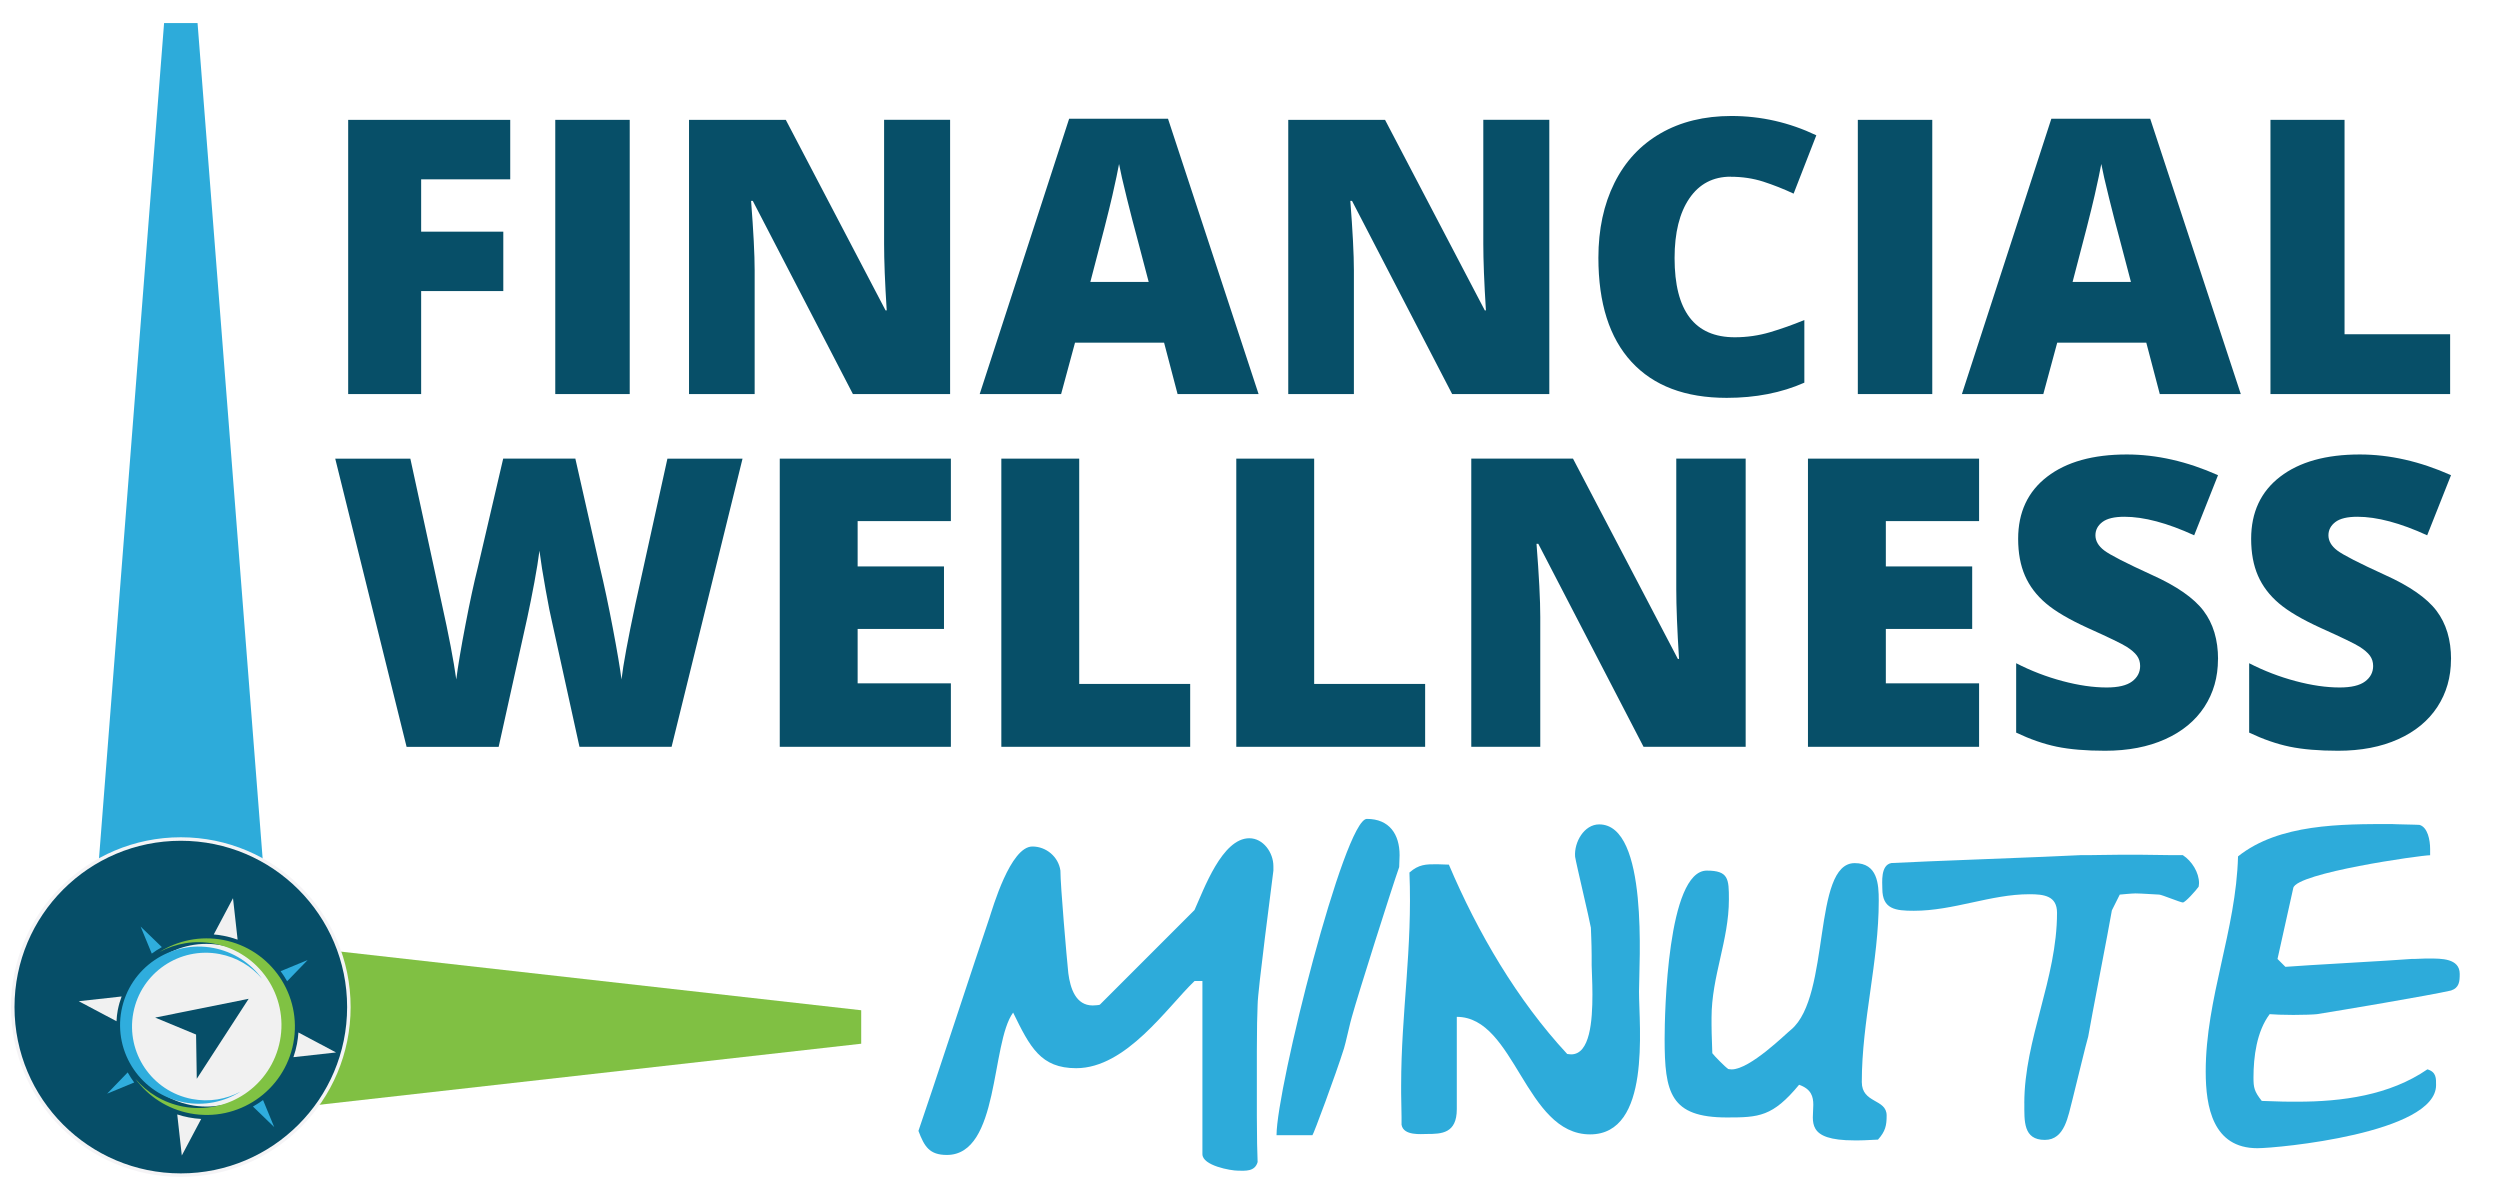 <?xml version="1.0" encoding="UTF-8"?>
<svg id="Layer_1" data-name="Layer 1" xmlns="http://www.w3.org/2000/svg" xmlns:xlink="http://www.w3.org/1999/xlink" viewBox="0 0 678.32 324.67">
  <defs>
    <style>
      .cls-1, .cls-2 {
        fill: #064e68;
      }

      .cls-1, .cls-3, .cls-4, .cls-5, .cls-6, .cls-7, .cls-8 {
        stroke-width: 0px;
      }

      .cls-2 {
        stroke: #f5f4f6;
        stroke-miterlimit: 10;
        stroke-width: .95px;
      }

      .cls-3 {
        fill: #074f68;
      }

      .cls-9 {
        filter: url(#drop-shadow-1);
      }

      .cls-4 {
        fill: #2dabda;
      }

      .cls-5 {
        fill: #80c243;
      }

      .cls-6 {
        fill: #80c043;
      }

      .cls-7 {
        fill: #2faddd;
      }

      .cls-8 {
        fill: #f1f1f1;
      }
    </style>
    <filter id="drop-shadow-1" filterUnits="userSpaceOnUse">
      <feOffset dx="6.64" dy="6.64"/>
      <feGaussianBlur result="blur" stdDeviation="4.75"/>
      <feFlood flood-color="#231f20" flood-opacity=".75"/>
      <feComposite in2="blur" operator="in"/>
      <feComposite in="SourceGraphic"/>
    </filter>
  </defs>
  <g>
    <path class="cls-3" d="M114.27,106.92h-19.8V32.52h43.97v16.13h-24.17v14.2h22.29v16.13h-22.29v27.94Z"/>
    <path class="cls-3" d="M150.66,106.92V32.52h20.2v74.4h-20.2Z"/>
    <path class="cls-3" d="M257.78,106.92h-26.36l-27.17-52.42h-.46c.64,8.24.97,14.54.97,18.88v33.54h-17.81V32.52h26.26l27.07,51.7h.31c-.48-7.5-.71-13.52-.71-18.07v-33.64h17.91v74.4Z"/>
    <path class="cls-3" d="M319.51,106.92l-3.66-13.94h-24.17l-3.77,13.94h-22.09l24.27-74.71h26.82l24.58,74.71h-21.98ZM311.67,76.49l-3.21-12.21c-.75-2.71-1.65-6.23-2.72-10.53-1.07-4.31-1.77-7.4-2.11-9.26-.31,1.73-.91,4.58-1.81,8.55-.9,3.97-2.89,11.79-5.98,23.46h15.83Z"/>
    <path class="cls-3" d="M420.37,106.92h-26.36l-27.17-52.42h-.46c.64,8.24.97,14.54.97,18.88v33.54h-17.81V32.52h26.26l27.07,51.7h.3c-.47-7.5-.71-13.52-.71-18.07v-33.64h17.91v74.4Z"/>
    <path class="cls-3" d="M469.58,47.94c-4.78,0-8.52,1.96-11.2,5.88-2.68,3.92-4.02,9.32-4.02,16.21,0,14.32,5.44,21.48,16.33,21.48,3.29,0,6.48-.46,9.57-1.37,3.09-.92,6.19-2.02,9.31-3.31v17c-6.21,2.75-13.23,4.12-21.07,4.12-11.23,0-19.84-3.26-25.83-9.77-5.99-6.51-8.98-15.93-8.98-28.24,0-7.7,1.45-14.47,4.35-20.3s7.07-10.32,12.52-13.46,11.85-4.71,19.21-4.71c8.04,0,15.72,1.75,23.05,5.24l-6.16,15.83c-2.75-1.29-5.5-2.37-8.24-3.26-2.75-.88-5.7-1.32-8.85-1.32Z"/>
    <path class="cls-3" d="M504.08,106.92V32.52h20.2v74.4h-20.2Z"/>
    <path class="cls-3" d="M586.01,106.92l-3.66-13.94h-24.17l-3.77,13.94h-22.09l24.27-74.71h26.82l24.58,74.71h-21.98ZM578.18,76.49l-3.21-12.21c-.75-2.71-1.65-6.23-2.72-10.53-1.07-4.31-1.77-7.4-2.11-9.26-.31,1.73-.91,4.58-1.81,8.55-.9,3.97-2.89,11.79-5.98,23.46h15.83Z"/>
    <path class="cls-3" d="M616.04,106.92V32.52h20.1v58.17h28.65v16.23h-48.75Z"/>
    <path class="cls-3" d="M182.21,202.63h-24.98l-7.49-34.07c-.36-1.43-.92-4.26-1.68-8.5-.77-4.24-1.33-7.79-1.69-10.64-.29,2.32-.75,5.2-1.39,8.64-.64,3.44-1.28,6.61-1.9,9.49-.62,2.89-3.22,14.58-7.78,35.09h-24.98l-19.36-78.19h20.38l8.5,39.2c1.93,8.67,3.24,15.56,3.96,20.7.46-3.64,1.29-8.58,2.49-14.82,1.19-6.24,2.31-11.41,3.34-15.51l6.9-29.58h19.58l6.69,29.58c1.14,4.74,2.3,10.22,3.48,16.42s1.96,10.84,2.35,13.91c.46-3.96,1.73-10.82,3.8-20.59l8.66-39.31h20.38l-19.25,78.19Z"/>
    <path class="cls-3" d="M258,202.63h-46.43v-78.19h46.43v16.95h-25.3v12.3h23.43v16.96h-23.43v14.76h25.3v17.22Z"/>
    <path class="cls-3" d="M271.69,202.63v-78.19h21.13v61.13h30.11v17.06h-51.24Z"/>
    <path class="cls-3" d="M335.44,202.63v-78.19h21.13v61.13h30.11v17.06h-51.24Z"/>
    <path class="cls-3" d="M473.65,202.63h-27.71l-28.56-55.09h-.48c.68,8.66,1.02,15.28,1.02,19.84v35.25h-18.72v-78.19h27.6l28.45,54.34h.32c-.5-7.88-.75-14.21-.75-18.99v-35.35h18.83v78.19Z"/>
    <path class="cls-3" d="M536.98,202.63h-46.43v-78.19h46.43v16.95h-25.3v12.3h23.43v16.96h-23.43v14.76h25.3v17.22Z"/>
    <path class="cls-3" d="M601.8,178.88c0,4.85-1.23,9.15-3.69,12.92-2.46,3.76-6.01,6.69-10.64,8.77-4.64,2.09-10.07,3.13-16.31,3.13-5.21,0-9.57-.37-13.1-1.1s-7.2-2.01-11.02-3.82v-18.83c4.03,2.07,8.22,3.68,12.57,4.84,4.35,1.16,8.34,1.74,11.98,1.74,3.14,0,5.44-.54,6.9-1.63,1.46-1.09,2.19-2.49,2.19-4.2,0-1.07-.29-2.01-.88-2.81-.59-.8-1.53-1.61-2.83-2.43-1.3-.82-4.77-2.5-10.4-5.03-5.1-2.32-8.92-4.56-11.47-6.74-2.55-2.17-4.44-4.67-5.67-7.49-1.23-2.82-1.85-6.15-1.85-10,0-7.2,2.62-12.82,7.86-16.85,5.24-4.03,12.44-6.04,21.61-6.04,8.09,0,16.35,1.87,24.76,5.62l-6.47,16.31c-7.31-3.35-13.62-5.03-18.93-5.03-2.75,0-4.74.48-5.99,1.44-1.25.96-1.87,2.16-1.87,3.58,0,1.53.79,2.91,2.38,4.12,1.59,1.21,5.89,3.42,12.92,6.63,6.74,3.03,11.42,6.29,14.04,9.76,2.62,3.48,3.93,7.85,3.93,13.13Z"/>
    <path class="cls-3" d="M665.02,178.88c0,4.85-1.23,9.15-3.69,12.92-2.46,3.76-6.01,6.69-10.64,8.77-4.64,2.09-10.07,3.13-16.31,3.13-5.21,0-9.57-.37-13.1-1.1s-7.2-2.01-11.02-3.82v-18.83c4.03,2.07,8.22,3.68,12.57,4.84,4.35,1.16,8.34,1.74,11.98,1.74,3.14,0,5.44-.54,6.9-1.63,1.46-1.09,2.19-2.49,2.19-4.2,0-1.07-.29-2.01-.88-2.81-.59-.8-1.53-1.61-2.83-2.43-1.3-.82-4.77-2.5-10.4-5.03-5.1-2.32-8.92-4.56-11.47-6.74-2.55-2.17-4.44-4.67-5.67-7.49-1.23-2.82-1.85-6.15-1.85-10,0-7.2,2.62-12.82,7.86-16.85,5.24-4.03,12.44-6.04,21.61-6.04,8.09,0,16.35,1.87,24.76,5.62l-6.47,16.31c-7.31-3.35-13.62-5.03-18.93-5.03-2.75,0-4.74.48-5.99,1.44-1.25.96-1.87,2.16-1.87,3.58,0,1.53.79,2.91,2.38,4.12,1.59,1.21,5.89,3.42,12.92,6.63,6.74,3.03,11.42,6.29,14.04,9.76,2.62,3.48,3.93,7.85,3.93,13.13Z"/>
    <path class="cls-4" d="M326.25,266.18h-2.14c-7.38,7.06-18.51,23.65-32.1,23.65-9.63,0-12.52-5.67-17.12-15.09-6.1,8.35-3.64,38.63-17.98,38.63-4.71,0-6.1-2.25-7.71-6.53,3-8.56,16.27-49.12,19.26-57.79.86-2.57,5.67-19.37,11.66-19.37,3.75,0,7.06,2.78,7.6,6.53,0,4.17,1.71,23.65,2.14,27.82.54,4.17,2.03,8.78,6.63,8.78.53,0,1.82-.11,1.93-.21l25.68-25.68c2.57-5.67,7.49-19.48,14.88-19.48,3.75,0,6.53,3.85,6.53,7.6v1.18c-.43,3.64-4.28,32.74-4.28,36.38-.11,2.14-.21,6.96-.21,12.52v17.76c0,5.56.11,10.27.21,12.41-.75,2.68-3.42,2.35-5.24,2.35-2.14,0-9.74-1.39-9.74-4.49v-46.98Z"/>
    <path class="cls-4" d="M370.87,222.19c6.1,0,8.88,4.17,8.88,9.85,0,.54-.11,2.78-.11,3.21-2.14,6.1-11.13,34.46-12.84,40.66-.32.86-1.82,7.71-2.14,8.56-2.25,7.17-8.35,23.54-8.56,23.54h-9.74c0-12.73,18.41-85.82,24.5-85.82Z"/>
    <path class="cls-4" d="M380.28,305.23v-2.14c0-2.03-.11-4.39-.11-6.42v-2.14c0-19.9,3.1-36.92,2.25-57.79,2.57-2.25,4.49-2.25,7.49-2.25.54,0,2.78.11,3.21.11,7.81,18.41,18.51,36.71,32.1,51.37.11,0,.75.11,1.07.11,5.14,0,5.78-9.1,5.78-16.27,0-3.53-.21-6.63-.21-7.92v-2.57c0-3.21-.21-7.17-.21-7.6-.32-2.03-3.96-17.23-4.28-19.26-.32-3.96,2.46-8.78,6.53-8.78,13.48,0,10.81,37.88,10.81,45.37,0,9.63,3.32,38.74-13.27,38.74-17.66,0-20.33-31.89-36.17-31.89v25.04c0,6.63-4.17,6.74-8.13,6.74-1.5,0-6.31.54-6.85-2.46Z"/>
    <path class="cls-4" d="M488.15,294.32c-7.17,8.67-10.92,8.88-19.58,8.88-15.41,0-16.91-6.74-16.91-21.29,0-6.96.75-45.69,11.45-45.69,5.89,0,5.99,2.25,5.99,7.81,0,11.13-4.71,20.87-4.71,32.1v1.93c0,2.68.21,6.63.21,7.71.54.75,3.53,3.75,4.28,4.28,0,0,.64.11.96.11,5.03,0,14.77-9.74,16.16-10.81,10.81-9.1,5.67-45.16,17.23-45.16,6.21,0,6.53,5.67,6.53,10.17,0,16.59-4.6,32.64-4.6,49.22,0,5.88,6.74,4.49,6.74,9.1,0,2.67-.32,4.28-2.35,6.53-.64,0-3.42.21-5.24.21h-1.18c-13.27,0-11.13-5.13-11.13-9.63,0-2.25-.53-4.28-3.85-5.46Z"/>
    <path class="cls-4" d="M549.25,299.35c0-17.44,8.88-33.71,8.88-51.69,0-4.6-3.53-5.03-7.49-5.03-10.49,0-20.55,4.49-31.35,4.49-5.03,0-8.56-.43-8.56-5.99,0-1.61-.54-6.42,2.46-6.96,7.49-.43,43.66-1.71,51.26-2.14h2.03c2.25,0,5.35-.11,8.35-.11h6.31c2.68,0,5.78.11,8.35.11h2.78c2.46,1.61,4.39,4.71,4.39,7.6,0,.32-.11.96-.11.96-.75,1.07-3.64,4.28-4.28,4.28s-5.78-2.14-6.42-2.14c-.54,0-4.92-.32-6.42-.32-1.07,0-4.17.32-4.28.32l-2.14,4.28c-.86,5.14-5.56,29.11-6.42,34.24-.54,1.71-3.42,13.8-4.28,17.12-1.18,4.39-2.03,10.92-7.49,10.92-5.89,0-5.56-5.14-5.56-9.95Z"/>
    <path class="cls-4" d="M598.47,290.79c0-20.01,8.24-38.31,8.77-58.43,11.13-8.88,28.04-8.77,41.73-8.77.54,0,2.14.11,3.75.11,1.71,0,3.21.11,3.75.11,2.25.64,2.89,4.17,2.89,6.53v1.71c-2.57,0-36.28,4.81-37.13,8.88l-4.28,19.26,2.14,2.14c5.14-.43,29.21-1.71,34.24-2.14h.75c.86,0,1.93-.11,2.89-.11h1.18c3.1,0,8.24-.11,8.24,4.17,0,2.03-.11,3.75-2.35,4.5-5.46,1.28-30.93,5.56-36.38,6.42-.96.11-3.75.21-6.42.21s-5.46-.11-6.42-.21c-3.53,4.71-4.39,11.56-4.39,17.23,0,2.68.21,3.75,2.25,6.31,1.07,0,5.03.21,7.7.21h1.93c12.09,0,25.04-1.71,35.31-8.78,2.46.75,2.35,2.46,2.35,4.28,0,13.05-42.91,17.12-48.48,17.12-12.09,0-14.02-11.24-14.02-20.76Z"/>
  </g>
  <polygon class="cls-4" points="53.6 6.25 49.06 6.25 44.52 6.25 23.72 273.25 74.4 273.25 53.6 6.25"/>
  <polygon class="cls-6" points="233.67 283.19 233.67 278.65 233.67 274.11 49.06 253.31 49.06 303.99 233.67 283.19"/>
  <g>
    <circle class="cls-2" cx="49.06" cy="273.25" r="45.6"/>
    <g class="cls-9">
      <circle class="cls-8" cx="49.35" cy="271.53" r="22.07"/>
      <g>
        <path class="cls-8" d="M84.54,278.92l-10.21-5.42c-.07,1.03-.2,2.06-.39,3.1-.24,1.24-.56,2.44-.97,3.6l11.58-1.28h0Z"/>
        <path class="cls-8" d="M53.99,247.26c1.33.25,2.61.61,3.84,1.05l-1.25-11.25-5.22,9.84c.88.07,1.75.19,2.62.36h0Z"/>
        <path class="cls-8" d="M25.34,267.33c.24-1.25.59-2.45,1.02-3.6l-11.63,1.29,10.24,5.43c.05-1.03.16-2.07.36-3.12h0Z"/>
        <path class="cls-8" d="M44.59,296.55c-1.07-.2-2.12-.48-3.14-.81l1.24,11.14,5.26-9.92c-1.11-.06-2.23-.19-3.36-.41h0Z"/>
        <path class="cls-7" d="M71.27,259.6l5.57-5.76-7.34,3.03c.65.87,1.23,1.78,1.76,2.73h0Z"/>
        <path class="cls-7" d="M62,293.6l5.76,5.57-3.03-7.34c-.87.65-1.78,1.23-2.73,1.76h0Z"/>
        <path class="cls-7" d="M28,284.34l-5.57,5.76,7.34-3.03c-.65-.87-1.23-1.78-1.76-2.73h0Z"/>
        <path class="cls-7" d="M37.27,250.33l-5.76-5.57,3.03,7.34c.87-.65,1.78-1.23,2.73-1.76h0Z"/>
        <path class="cls-5" d="M53.91,248.39c-6.2-1.18-12.29.14-17.24,3.25,4.37-2.33,9.53-3.24,14.78-2.24,12.21,2.33,20.21,14.11,17.88,26.32-2.33,12.21-14.11,20.21-26.32,17.88-5.24-1-9.71-3.75-12.91-7.52,3.46,4.72,8.63,8.19,14.83,9.37,13,2.48,25.54-6.05,28.02-19.04,2.48-13-6.05-25.54-19.04-28.02h0Z"/>
        <path class="cls-7" d="M43.26,292.46c5.51,1.05,10.93-.13,15.34-2.9-3.89,2.07-8.48,2.88-13.15,1.99-10.86-2.07-17.98-12.56-15.91-23.42,2.07-10.86,12.56-17.98,23.42-15.91,4.66.89,8.64,3.33,11.49,6.69-3.07-4.2-7.68-7.29-13.19-8.34-11.56-2.21-22.73,5.38-24.94,16.94-2.21,11.56,5.38,22.73,16.94,24.94h0Z"/>
        <polygon class="cls-1" points="60.83 264.36 35.46 269.46 46.56 274.06 46.75 286.07 60.83 264.36 60.83 264.36"/>
      </g>
    </g>
  </g>
</svg>